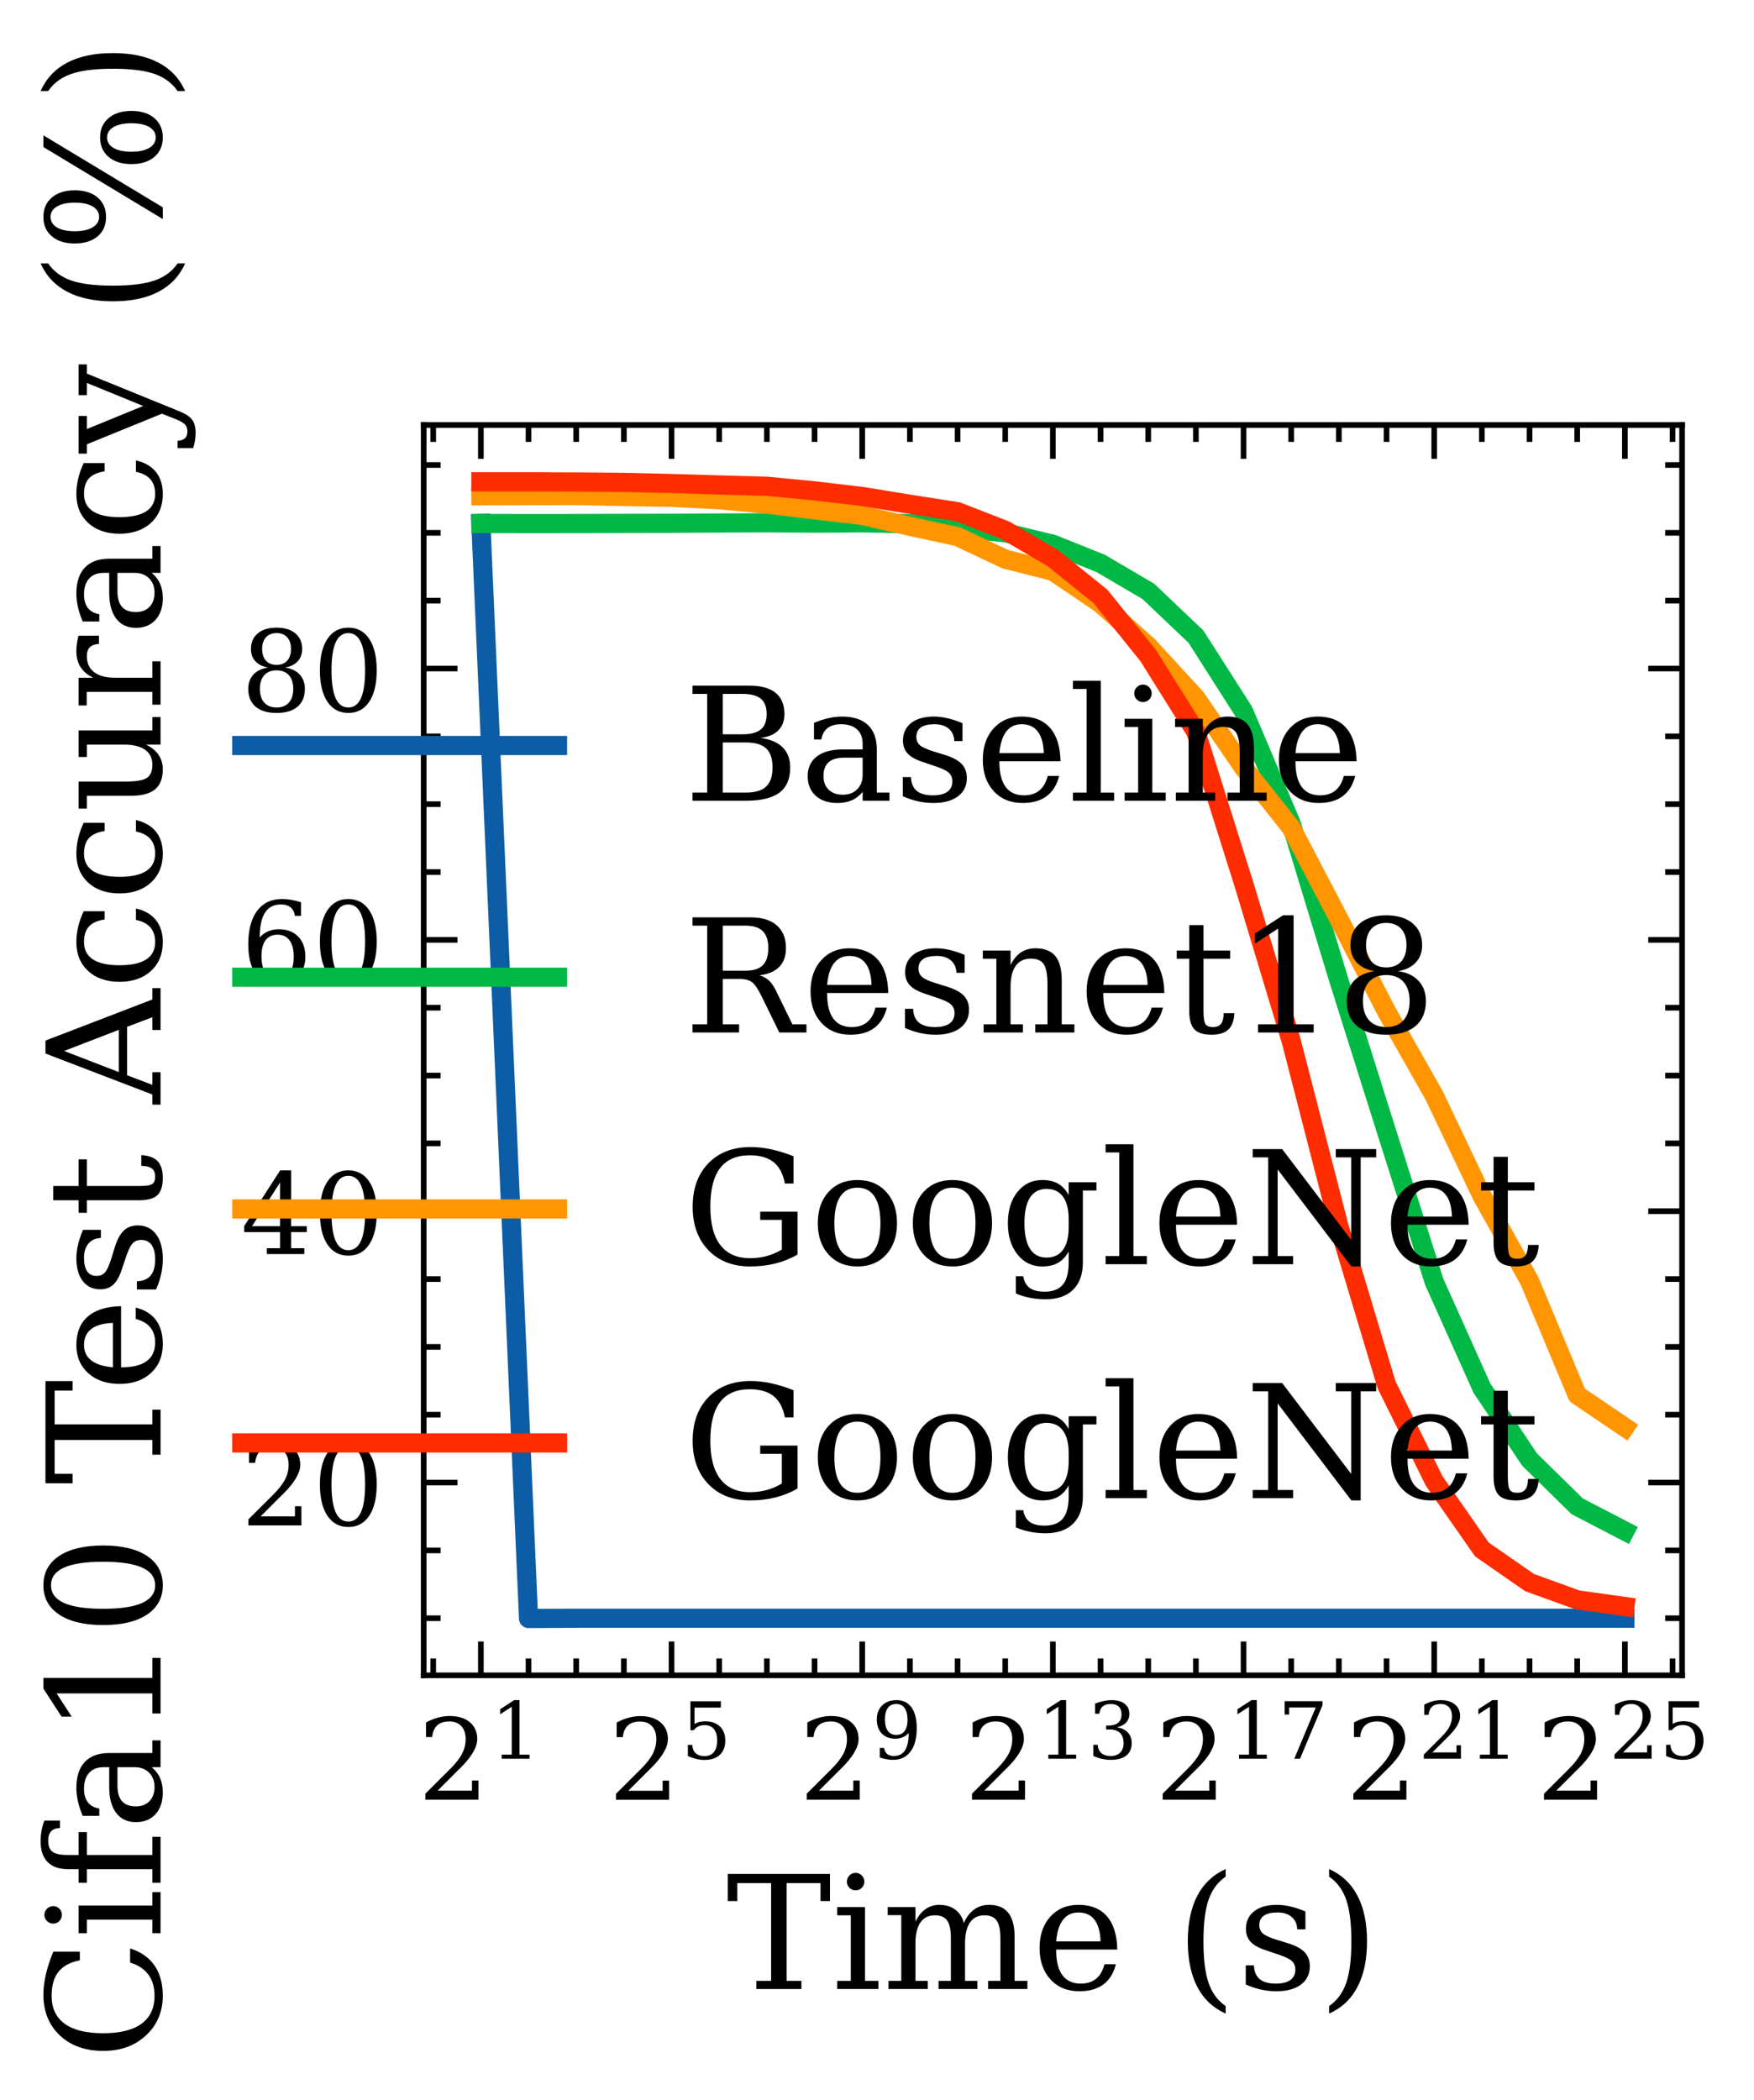 <?xml version="1.0" encoding="utf-8" standalone="no"?>
<!DOCTYPE svg PUBLIC "-//W3C//DTD SVG 1.1//EN"
  "http://www.w3.org/Graphics/SVG/1.1/DTD/svg11.dtd">
<!-- Created with matplotlib (https://matplotlib.org/) -->
<svg height="186.256pt" version="1.1" viewBox="0 0 155.551 186.256" width="155.551pt" xmlns="http://www.w3.org/2000/svg" xmlns:xlink="http://www.w3.org/1999/xlink">
 <defs>
  <style type="text/css">*{stroke-linecap:butt;stroke-linejoin:round;}</style>
 </defs>
 <g id="figure_1">
  <g id="patch_1">
   <path d="M 0 186.256 
L 155.551 186.256 
L 155.551 0 
L 0 0 
z
" style="fill:#ffffff;"/>
  </g>
  <g id="axes_1">
   <g id="patch_2">
    <path d="M 37.573 148.568 
L 149.173 148.568 
L 149.173 37.688 
L 37.573 37.688 
z
" style="fill:#ffffff;"/>
   </g>
   <g id="matplotlib.axis_1">
    <g id="xtick_1">
     <g id="line2d_1">
      <defs>
       <path d="M 0 0 
L 0 -3 
" id="mabb4d69c12" style="stroke:#000000;stroke-width:0.5;"/>
      </defs>
      <g>
       <use style="stroke:#000000;stroke-width:0.5;" x="42.646" xlink:href="#mabb4d69c12" y="148.568"/>
      </g>
     </g>
     <g id="line2d_2">
      <defs>
       <path d="M 0 0 
L 0 3 
" id="m6aa9ef0779" style="stroke:#000000;stroke-width:0.5;"/>
      </defs>
      <g>
       <use style="stroke:#000000;stroke-width:0.5;" x="42.646" xlink:href="#m6aa9ef0779" y="37.688"/>
      </g>
     </g>
     <g id="text_1">
      <!-- $2^{1}$ -->
      <g transform="translate(37.046 159.666)scale(0.1 -0.1)">
       <defs>
        <path d="M 12.797 55.516 
L 7.328 55.516 
L 7.328 68.5 
Q 12.547 71.297 17.844 72.75 
Q 23.141 74.219 28.219 74.219 
Q 39.594 74.219 46.188 68.703 
Q 52.781 63.188 52.781 53.719 
Q 52.781 43.016 37.844 28.125 
Q 36.672 27 36.078 26.422 
L 17.672 8.016 
L 48.094 8.016 
L 48.094 17 
L 53.812 17 
L 53.812 0 
L 6.781 0 
L 6.781 5.328 
L 28.906 27.391 
Q 36.234 34.719 39.359 40.844 
Q 42.484 46.969 42.484 53.719 
Q 42.484 61.078 38.641 65.234 
Q 34.812 69.391 28.078 69.391 
Q 21.094 69.391 17.281 65.922 
Q 13.484 62.453 12.797 55.516 
z
" id="DejaVuSerif-50"/>
        <path d="M 14.203 0 
L 14.203 5.172 
L 26.906 5.172 
L 26.906 65.828 
L 12.203 56.297 
L 12.203 62.703 
L 29.984 74.219 
L 36.719 74.219 
L 36.719 5.172 
L 49.422 5.172 
L 49.422 0 
z
" id="DejaVuSerif-49"/>
       </defs>
       <use transform="translate(0 0.713)" xlink:href="#DejaVuSerif-50"/>
       <use transform="translate(64.531 37.047)scale(0.7)" xlink:href="#DejaVuSerif-49"/>
      </g>
     </g>
    </g>
    <g id="xtick_2">
     <g id="line2d_3">
      <g>
       <use style="stroke:#000000;stroke-width:0.5;" x="59.555" xlink:href="#mabb4d69c12" y="148.568"/>
      </g>
     </g>
     <g id="line2d_4">
      <g>
       <use style="stroke:#000000;stroke-width:0.5;" x="59.555" xlink:href="#m6aa9ef0779" y="37.688"/>
      </g>
     </g>
     <g id="text_2">
      <!-- $2^{5}$ -->
      <g transform="translate(53.955 159.666)scale(0.1 -0.1)">
       <defs>
        <path d="M 50.297 72.906 
L 50.297 64.891 
L 16.891 64.891 
L 16.891 44 
Q 19.438 45.75 22.828 46.625 
Q 26.219 47.516 30.422 47.516 
Q 42.234 47.516 49.062 40.969 
Q 55.906 34.422 55.906 23.094 
Q 55.906 11.531 49 5.047 
Q 42.094 -1.422 29.594 -1.422 
Q 24.562 -1.422 19.281 -0.188 
Q 14.016 1.031 8.5 3.516 
L 8.5 17.672 
L 14.016 17.672 
Q 14.453 10.75 18.422 7.078 
Q 22.406 3.422 29.594 3.422 
Q 37.312 3.422 41.453 8.5 
Q 45.609 13.578 45.609 23.094 
Q 45.609 32.562 41.484 37.609 
Q 37.359 42.672 29.594 42.672 
Q 25.203 42.672 21.844 41.109 
Q 18.5 39.547 15.922 36.281 
L 11.719 36.281 
L 11.719 72.906 
z
" id="DejaVuSerif-53"/>
       </defs>
       <use transform="translate(0 0.631)" xlink:href="#DejaVuSerif-50"/>
       <use transform="translate(64.531 36.966)scale(0.7)" xlink:href="#DejaVuSerif-53"/>
      </g>
     </g>
    </g>
    <g id="xtick_3">
     <g id="line2d_5">
      <g>
       <use style="stroke:#000000;stroke-width:0.5;" x="76.464" xlink:href="#mabb4d69c12" y="148.568"/>
      </g>
     </g>
     <g id="line2d_6">
      <g>
       <use style="stroke:#000000;stroke-width:0.5;" x="76.464" xlink:href="#m6aa9ef0779" y="37.688"/>
      </g>
     </g>
     <g id="text_3">
      <!-- $2^{9}$ -->
      <g transform="translate(70.864 159.666)scale(0.1 -0.1)">
       <defs>
        <path d="M 46.781 32.672 
Q 43.5 29 39.25 27.188 
Q 35.016 25.391 29.688 25.391 
Q 18.844 25.391 12.562 31.938 
Q 6.297 38.484 6.297 49.812 
Q 6.297 60.891 13.109 67.547 
Q 19.922 74.219 31.297 74.219 
Q 43.656 74.219 50.266 65.016 
Q 56.891 55.812 56.891 38.719 
Q 56.891 19.578 49.016 9.078 
Q 41.156 -1.422 26.906 -1.422 
Q 23.047 -1.422 18.797 -0.688 
Q 14.547 0.047 10.109 1.516 
L 10.109 13.625 
L 15.578 13.625 
Q 16.219 8.688 19.391 6.047 
Q 22.562 3.422 27.875 3.422 
Q 37.359 3.422 41.984 10.562 
Q 46.625 17.719 46.781 32.672 
z
M 30.906 69.391 
Q 23.969 69.391 20.281 64.328 
Q 16.609 59.281 16.609 49.812 
Q 16.609 40.328 20.281 35.25 
Q 23.969 30.172 30.906 30.172 
Q 37.844 30.172 41.531 35.078 
Q 45.219 39.984 45.219 49.219 
Q 45.219 58.938 41.5 64.156 
Q 37.797 69.391 30.906 69.391 
z
" id="DejaVuSerif-57"/>
       </defs>
       <use transform="translate(0 0.713)" xlink:href="#DejaVuSerif-50"/>
       <use transform="translate(64.531 37.047)scale(0.7)" xlink:href="#DejaVuSerif-57"/>
      </g>
     </g>
    </g>
    <g id="xtick_4">
     <g id="line2d_7">
      <g>
       <use style="stroke:#000000;stroke-width:0.5;" x="93.373" xlink:href="#mabb4d69c12" y="148.568"/>
      </g>
     </g>
     <g id="line2d_8">
      <g>
       <use style="stroke:#000000;stroke-width:0.5;" x="93.373" xlink:href="#m6aa9ef0779" y="37.688"/>
      </g>
     </g>
     <g id="text_4">
      <!-- $2^{13}$ -->
      <g transform="translate(85.523 159.666)scale(0.1 -0.1)">
       <defs>
        <path d="M 9.719 69.828 
Q 15.438 71.969 20.672 73.094 
Q 25.922 74.219 30.516 74.219 
Q 41.219 74.219 47.219 69.594 
Q 53.219 64.984 53.219 56.781 
Q 53.219 50.203 49.062 45.781 
Q 44.922 41.359 37.312 39.797 
Q 46.297 38.531 51.25 33.281 
Q 56.203 28.031 56.203 19.672 
Q 56.203 9.469 49.344 4.016 
Q 42.484 -1.422 29.594 -1.422 
Q 23.875 -1.422 18.422 -0.188 
Q 12.984 1.031 7.625 3.516 
L 7.625 17.672 
L 13.094 17.672 
Q 13.578 10.641 17.828 7.031 
Q 22.078 3.422 29.781 3.422 
Q 37.25 3.422 41.578 7.734 
Q 45.906 12.062 45.906 19.578 
Q 45.906 28.172 41.453 32.594 
Q 37.016 37.016 28.422 37.016 
L 23.781 37.016 
L 23.781 42 
L 26.219 42 
Q 34.766 42 39.031 45.531 
Q 43.312 49.078 43.312 56.203 
Q 43.312 62.594 39.797 65.984 
Q 36.281 69.391 29.688 69.391 
Q 23.094 69.391 19.453 66.266 
Q 15.828 63.141 15.188 56.984 
L 9.719 56.984 
z
" id="DejaVuSerif-51"/>
       </defs>
       <use transform="translate(0 0.713)" xlink:href="#DejaVuSerif-50"/>
       <use transform="translate(64.531 37.047)scale(0.7)" xlink:href="#DejaVuSerif-49"/>
       <use transform="translate(109.068 37.047)scale(0.7)" xlink:href="#DejaVuSerif-51"/>
      </g>
     </g>
    </g>
    <g id="xtick_5">
     <g id="line2d_9">
      <g>
       <use style="stroke:#000000;stroke-width:0.5;" x="110.283" xlink:href="#mabb4d69c12" y="148.568"/>
      </g>
     </g>
     <g id="line2d_10">
      <g>
       <use style="stroke:#000000;stroke-width:0.5;" x="110.283" xlink:href="#m6aa9ef0779" y="37.688"/>
      </g>
     </g>
     <g id="text_5">
      <!-- $2^{17}$ -->
      <g transform="translate(102.433 159.666)scale(0.1 -0.1)">
       <defs>
        <path d="M 56.391 67.922 
L 27.875 0 
L 20.609 0 
L 47.797 64.891 
L 14.109 64.891 
L 14.109 55.906 
L 8.406 55.906 
L 8.406 72.906 
L 56.391 72.906 
z
" id="DejaVuSerif-55"/>
       </defs>
       <use transform="translate(0 0.713)" xlink:href="#DejaVuSerif-50"/>
       <use transform="translate(64.531 37.047)scale(0.7)" xlink:href="#DejaVuSerif-49"/>
       <use transform="translate(109.068 37.047)scale(0.7)" xlink:href="#DejaVuSerif-55"/>
      </g>
     </g>
    </g>
    <g id="xtick_6">
     <g id="line2d_11">
      <g>
       <use style="stroke:#000000;stroke-width:0.5;" x="127.192" xlink:href="#mabb4d69c12" y="148.568"/>
      </g>
     </g>
     <g id="line2d_12">
      <g>
       <use style="stroke:#000000;stroke-width:0.5;" x="127.192" xlink:href="#m6aa9ef0779" y="37.688"/>
      </g>
     </g>
     <g id="text_6">
      <!-- $2^{21}$ -->
      <g transform="translate(119.342 159.666)scale(0.1 -0.1)">
       <use transform="translate(0 0.713)" xlink:href="#DejaVuSerif-50"/>
       <use transform="translate(64.531 37.047)scale(0.7)" xlink:href="#DejaVuSerif-50"/>
       <use transform="translate(109.068 37.047)scale(0.7)" xlink:href="#DejaVuSerif-49"/>
      </g>
     </g>
    </g>
    <g id="xtick_7">
     <g id="line2d_13">
      <g>
       <use style="stroke:#000000;stroke-width:0.5;" x="144.101" xlink:href="#mabb4d69c12" y="148.568"/>
      </g>
     </g>
     <g id="line2d_14">
      <g>
       <use style="stroke:#000000;stroke-width:0.5;" x="144.101" xlink:href="#m6aa9ef0779" y="37.688"/>
      </g>
     </g>
     <g id="text_7">
      <!-- $2^{25}$ -->
      <g transform="translate(136.251 159.666)scale(0.1 -0.1)">
       <use transform="translate(0 0.713)" xlink:href="#DejaVuSerif-50"/>
       <use transform="translate(64.531 37.047)scale(0.7)" xlink:href="#DejaVuSerif-50"/>
       <use transform="translate(109.068 37.047)scale(0.7)" xlink:href="#DejaVuSerif-53"/>
      </g>
     </g>
    </g>
    <g id="xtick_8">
     <g id="line2d_15">
      <defs>
       <path d="M 0 0 
L 0 -1.5 
" id="m505754dc37" style="stroke:#000000;stroke-width:0.5;"/>
      </defs>
      <g>
       <use style="stroke:#000000;stroke-width:0.5;" x="38.419" xlink:href="#m505754dc37" y="148.568"/>
      </g>
     </g>
     <g id="line2d_16">
      <defs>
       <path d="M 0 0 
L 0 1.5 
" id="m991cd143be" style="stroke:#000000;stroke-width:0.5;"/>
      </defs>
      <g>
       <use style="stroke:#000000;stroke-width:0.5;" x="38.419" xlink:href="#m991cd143be" y="37.688"/>
      </g>
     </g>
    </g>
    <g id="xtick_9">
     <g id="line2d_17">
      <g>
       <use style="stroke:#000000;stroke-width:0.5;" x="46.873" xlink:href="#m505754dc37" y="148.568"/>
      </g>
     </g>
     <g id="line2d_18">
      <g>
       <use style="stroke:#000000;stroke-width:0.5;" x="46.873" xlink:href="#m991cd143be" y="37.688"/>
      </g>
     </g>
    </g>
    <g id="xtick_10">
     <g id="line2d_19">
      <g>
       <use style="stroke:#000000;stroke-width:0.5;" x="51.101" xlink:href="#m505754dc37" y="148.568"/>
      </g>
     </g>
     <g id="line2d_20">
      <g>
       <use style="stroke:#000000;stroke-width:0.5;" x="51.101" xlink:href="#m991cd143be" y="37.688"/>
      </g>
     </g>
    </g>
    <g id="xtick_11">
     <g id="line2d_21">
      <g>
       <use style="stroke:#000000;stroke-width:0.5;" x="55.328" xlink:href="#m505754dc37" y="148.568"/>
      </g>
     </g>
     <g id="line2d_22">
      <g>
       <use style="stroke:#000000;stroke-width:0.5;" x="55.328" xlink:href="#m991cd143be" y="37.688"/>
      </g>
     </g>
    </g>
    <g id="xtick_12">
     <g id="line2d_23">
      <g>
       <use style="stroke:#000000;stroke-width:0.5;" x="63.783" xlink:href="#m505754dc37" y="148.568"/>
      </g>
     </g>
     <g id="line2d_24">
      <g>
       <use style="stroke:#000000;stroke-width:0.5;" x="63.783" xlink:href="#m991cd143be" y="37.688"/>
      </g>
     </g>
    </g>
    <g id="xtick_13">
     <g id="line2d_25">
      <g>
       <use style="stroke:#000000;stroke-width:0.5;" x="68.01" xlink:href="#m505754dc37" y="148.568"/>
      </g>
     </g>
     <g id="line2d_26">
      <g>
       <use style="stroke:#000000;stroke-width:0.5;" x="68.01" xlink:href="#m991cd143be" y="37.688"/>
      </g>
     </g>
    </g>
    <g id="xtick_14">
     <g id="line2d_27">
      <g>
       <use style="stroke:#000000;stroke-width:0.5;" x="72.237" xlink:href="#m505754dc37" y="148.568"/>
      </g>
     </g>
     <g id="line2d_28">
      <g>
       <use style="stroke:#000000;stroke-width:0.5;" x="72.237" xlink:href="#m991cd143be" y="37.688"/>
      </g>
     </g>
    </g>
    <g id="xtick_15">
     <g id="line2d_29">
      <g>
       <use style="stroke:#000000;stroke-width:0.5;" x="80.692" xlink:href="#m505754dc37" y="148.568"/>
      </g>
     </g>
     <g id="line2d_30">
      <g>
       <use style="stroke:#000000;stroke-width:0.5;" x="80.692" xlink:href="#m991cd143be" y="37.688"/>
      </g>
     </g>
    </g>
    <g id="xtick_16">
     <g id="line2d_31">
      <g>
       <use style="stroke:#000000;stroke-width:0.5;" x="84.919" xlink:href="#m505754dc37" y="148.568"/>
      </g>
     </g>
     <g id="line2d_32">
      <g>
       <use style="stroke:#000000;stroke-width:0.5;" x="84.919" xlink:href="#m991cd143be" y="37.688"/>
      </g>
     </g>
    </g>
    <g id="xtick_17">
     <g id="line2d_33">
      <g>
       <use style="stroke:#000000;stroke-width:0.5;" x="89.146" xlink:href="#m505754dc37" y="148.568"/>
      </g>
     </g>
     <g id="line2d_34">
      <g>
       <use style="stroke:#000000;stroke-width:0.5;" x="89.146" xlink:href="#m991cd143be" y="37.688"/>
      </g>
     </g>
    </g>
    <g id="xtick_18">
     <g id="line2d_35">
      <g>
       <use style="stroke:#000000;stroke-width:0.5;" x="97.601" xlink:href="#m505754dc37" y="148.568"/>
      </g>
     </g>
     <g id="line2d_36">
      <g>
       <use style="stroke:#000000;stroke-width:0.5;" x="97.601" xlink:href="#m991cd143be" y="37.688"/>
      </g>
     </g>
    </g>
    <g id="xtick_19">
     <g id="line2d_37">
      <g>
       <use style="stroke:#000000;stroke-width:0.5;" x="101.828" xlink:href="#m505754dc37" y="148.568"/>
      </g>
     </g>
     <g id="line2d_38">
      <g>
       <use style="stroke:#000000;stroke-width:0.5;" x="101.828" xlink:href="#m991cd143be" y="37.688"/>
      </g>
     </g>
    </g>
    <g id="xtick_20">
     <g id="line2d_39">
      <g>
       <use style="stroke:#000000;stroke-width:0.5;" x="106.055" xlink:href="#m505754dc37" y="148.568"/>
      </g>
     </g>
     <g id="line2d_40">
      <g>
       <use style="stroke:#000000;stroke-width:0.5;" x="106.055" xlink:href="#m991cd143be" y="37.688"/>
      </g>
     </g>
    </g>
    <g id="xtick_21">
     <g id="line2d_41">
      <g>
       <use style="stroke:#000000;stroke-width:0.5;" x="114.51" xlink:href="#m505754dc37" y="148.568"/>
      </g>
     </g>
     <g id="line2d_42">
      <g>
       <use style="stroke:#000000;stroke-width:0.5;" x="114.51" xlink:href="#m991cd143be" y="37.688"/>
      </g>
     </g>
    </g>
    <g id="xtick_22">
     <g id="line2d_43">
      <g>
       <use style="stroke:#000000;stroke-width:0.5;" x="118.737" xlink:href="#m505754dc37" y="148.568"/>
      </g>
     </g>
     <g id="line2d_44">
      <g>
       <use style="stroke:#000000;stroke-width:0.5;" x="118.737" xlink:href="#m991cd143be" y="37.688"/>
      </g>
     </g>
    </g>
    <g id="xtick_23">
     <g id="line2d_45">
      <g>
       <use style="stroke:#000000;stroke-width:0.5;" x="122.964" xlink:href="#m505754dc37" y="148.568"/>
      </g>
     </g>
     <g id="line2d_46">
      <g>
       <use style="stroke:#000000;stroke-width:0.5;" x="122.964" xlink:href="#m991cd143be" y="37.688"/>
      </g>
     </g>
    </g>
    <g id="xtick_24">
     <g id="line2d_47">
      <g>
       <use style="stroke:#000000;stroke-width:0.5;" x="131.419" xlink:href="#m505754dc37" y="148.568"/>
      </g>
     </g>
     <g id="line2d_48">
      <g>
       <use style="stroke:#000000;stroke-width:0.5;" x="131.419" xlink:href="#m991cd143be" y="37.688"/>
      </g>
     </g>
    </g>
    <g id="xtick_25">
     <g id="line2d_49">
      <g>
       <use style="stroke:#000000;stroke-width:0.5;" x="135.646" xlink:href="#m505754dc37" y="148.568"/>
      </g>
     </g>
     <g id="line2d_50">
      <g>
       <use style="stroke:#000000;stroke-width:0.5;" x="135.646" xlink:href="#m991cd143be" y="37.688"/>
      </g>
     </g>
    </g>
    <g id="xtick_26">
     <g id="line2d_51">
      <g>
       <use style="stroke:#000000;stroke-width:0.5;" x="139.873" xlink:href="#m505754dc37" y="148.568"/>
      </g>
     </g>
     <g id="line2d_52">
      <g>
       <use style="stroke:#000000;stroke-width:0.5;" x="139.873" xlink:href="#m991cd143be" y="37.688"/>
      </g>
     </g>
    </g>
    <g id="xtick_27">
     <g id="line2d_53">
      <g>
       <use style="stroke:#000000;stroke-width:0.5;" x="148.328" xlink:href="#m505754dc37" y="148.568"/>
      </g>
     </g>
     <g id="line2d_54">
      <g>
       <use style="stroke:#000000;stroke-width:0.5;" x="148.328" xlink:href="#m991cd143be" y="37.688"/>
      </g>
     </g>
    </g>
    <g id="text_8">
     <!-- Time (s) -->
     <g transform="translate(64.405 176.384)scale(0.14 -0.14)">
      <defs>
       <path d="M 19.094 0 
L 19.094 5.172 
L 28.422 5.172 
L 28.422 67.094 
L 6.984 67.094 
L 6.984 55.719 
L 0.984 55.719 
L 0.984 72.906 
L 65.719 72.906 
L 65.719 55.719 
L 59.719 55.719 
L 59.719 67.094 
L 38.281 67.094 
L 38.281 5.172 
L 47.609 5.172 
L 47.609 0 
z
" id="DejaVuSerif-84"/>
       <path d="M 9.719 68.016 
Q 9.719 70.266 11.344 71.922 
Q 12.984 73.578 15.281 73.578 
Q 17.531 73.578 19.156 71.922 
Q 20.797 70.266 20.797 68.016 
Q 20.797 65.719 19.188 64.109 
Q 17.578 62.5 15.281 62.5 
Q 12.984 62.5 11.344 64.109 
Q 9.719 65.719 9.719 68.016 
z
M 21.188 5.172 
L 29.688 5.172 
L 29.688 0 
L 3.609 0 
L 3.609 5.172 
L 12.203 5.172 
L 12.203 46.688 
L 3.609 46.688 
L 3.609 51.906 
L 21.188 51.906 
z
" id="DejaVuSerif-105"/>
       <path d="M 51.812 41.797 
Q 54.391 47.516 58.422 50.422 
Q 62.453 53.328 67.828 53.328 
Q 75.984 53.328 79.984 48.266 
Q 83.984 43.219 83.984 33.016 
L 83.984 5.172 
L 92.094 5.172 
L 92.094 0 
L 67.188 0 
L 67.188 5.172 
L 75 5.172 
L 75 31.984 
Q 75 39.938 72.656 43.312 
Q 70.312 46.688 64.891 46.688 
Q 58.891 46.688 55.734 42.141 
Q 52.594 37.594 52.594 28.906 
L 52.594 5.172 
L 60.406 5.172 
L 60.406 0 
L 35.797 0 
L 35.797 5.172 
L 43.609 5.172 
L 43.609 32.328 
Q 43.609 40.094 41.266 43.391 
Q 38.922 46.688 33.5 46.688 
Q 27.484 46.688 24.328 42.141 
Q 21.188 37.594 21.188 28.906 
L 21.188 5.172 
L 29 5.172 
L 29 0 
L 4.109 0 
L 4.109 5.172 
L 12.203 5.172 
L 12.203 46.781 
L 3.609 46.781 
L 3.609 51.906 
L 21.188 51.906 
L 21.188 42.672 
Q 23.688 47.859 27.531 50.594 
Q 31.391 53.328 36.281 53.328 
Q 42.328 53.328 46.375 50.312 
Q 50.438 47.312 51.812 41.797 
z
" id="DejaVuSerif-109"/>
       <path d="M 54.203 25 
L 15.484 25 
L 15.484 24.609 
Q 15.484 14.109 19.438 8.766 
Q 23.391 3.422 31.109 3.422 
Q 37.016 3.422 40.797 6.516 
Q 44.578 9.625 46.094 15.719 
L 53.328 15.719 
Q 51.172 7.172 45.375 2.875 
Q 39.594 -1.422 30.172 -1.422 
Q 18.797 -1.422 11.891 6.078 
Q 4.984 13.578 4.984 25.984 
Q 4.984 38.281 11.766 45.797 
Q 18.562 53.328 29.594 53.328 
Q 41.359 53.328 47.656 46.062 
Q 53.953 38.812 54.203 25 
z
M 43.609 30.172 
Q 43.312 39.266 39.766 43.875 
Q 36.234 48.484 29.594 48.484 
Q 23.391 48.484 19.828 43.844 
Q 16.266 39.203 15.484 30.172 
z
" id="DejaVuSerif-101"/>
       <path id="DejaVuSerif-32"/>
       <path d="M 31.891 -15.578 
Q 20.016 -10.25 13.953 1.297 
Q 7.906 12.844 7.906 30.172 
Q 7.906 47.562 13.953 59.109 
Q 20.016 70.656 31.891 75.984 
L 31.891 71.188 
Q 24.359 66.016 21.094 56.609 
Q 17.828 47.219 17.828 30.172 
Q 17.828 13.188 21.094 3.781 
Q 24.359 -5.609 31.891 -10.797 
z
" id="DejaVuSerif-40"/>
       <path d="M 5.609 2.875 
L 5.609 14.984 
L 10.797 14.984 
Q 10.984 9.188 14.422 6.297 
Q 17.875 3.422 24.609 3.422 
Q 30.672 3.422 33.844 5.688 
Q 37.016 7.953 37.016 12.312 
Q 37.016 15.719 34.688 17.812 
Q 32.375 19.922 24.906 22.312 
L 18.406 24.516 
Q 11.719 26.656 8.719 29.875 
Q 5.719 33.109 5.719 38.094 
Q 5.719 45.219 10.938 49.266 
Q 16.156 53.328 25.391 53.328 
Q 29.5 53.328 34.031 52.25 
Q 38.578 51.172 43.406 49.125 
L 43.406 37.797 
L 38.234 37.797 
Q 38.031 42.828 34.703 45.656 
Q 31.391 48.484 25.688 48.484 
Q 20.016 48.484 17.109 46.484 
Q 14.203 44.484 14.203 40.484 
Q 14.203 37.203 16.406 35.219 
Q 18.609 33.25 25.203 31.203 
L 32.328 29 
Q 39.703 26.703 42.938 23.266 
Q 46.188 19.828 46.188 14.406 
Q 46.188 7.031 40.547 2.797 
Q 34.906 -1.422 25 -1.422 
Q 19.969 -1.422 15.188 -0.344 
Q 10.406 0.734 5.609 2.875 
z
" id="DejaVuSerif-115"/>
       <path d="M 7.078 -15.578 
L 7.078 -10.797 
Q 14.594 -5.609 17.891 3.781 
Q 21.188 13.188 21.188 30.172 
Q 21.188 47.219 17.891 56.609 
Q 14.594 66.016 7.078 71.188 
L 7.078 75.984 
Q 19 70.656 25.047 59.109 
Q 31.109 47.562 31.109 30.172 
Q 31.109 12.844 25.047 1.297 
Q 19 -10.25 7.078 -15.578 
z
" id="DejaVuSerif-41"/>
      </defs>
      <use xlink:href="#DejaVuSerif-84"/>
      <use x="66.699" xlink:href="#DejaVuSerif-105"/>
      <use x="98.682" xlink:href="#DejaVuSerif-109"/>
      <use x="193.506" xlink:href="#DejaVuSerif-101"/>
      <use x="252.686" xlink:href="#DejaVuSerif-32"/>
      <use x="284.473" xlink:href="#DejaVuSerif-40"/>
      <use x="323.486" xlink:href="#DejaVuSerif-115"/>
      <use x="374.805" xlink:href="#DejaVuSerif-41"/>
     </g>
    </g>
   </g>
   <g id="matplotlib.axis_2">
    <g id="ytick_1">
     <g id="line2d_55">
      <defs>
       <path d="M 0 0 
L 3 0 
" id="m83ca13b841" style="stroke:#000000;stroke-width:0.5;"/>
      </defs>
      <g>
       <use style="stroke:#000000;stroke-width:0.5;" x="37.573" xlink:href="#m83ca13b841" y="131.472"/>
      </g>
     </g>
     <g id="line2d_56">
      <defs>
       <path d="M 0 0 
L -3 0 
" id="m239ab5c7ca" style="stroke:#000000;stroke-width:0.5;"/>
      </defs>
      <g>
       <use style="stroke:#000000;stroke-width:0.5;" x="149.173" xlink:href="#m239ab5c7ca" y="131.472"/>
      </g>
     </g>
     <g id="text_9">
      <!-- 20 -->
      <g transform="translate(21.348 135.271)scale(0.1 -0.1)">
       <defs>
        <path d="M 31.781 3.422 
Q 39.266 3.422 42.969 11.625 
Q 46.688 19.828 46.688 36.375 
Q 46.688 52.984 42.969 61.188 
Q 39.266 69.391 31.781 69.391 
Q 24.312 69.391 20.594 61.188 
Q 16.891 52.984 16.891 36.375 
Q 16.891 19.828 20.594 11.625 
Q 24.312 3.422 31.781 3.422 
z
M 31.781 -1.422 
Q 19.922 -1.422 13.25 8.531 
Q 6.594 18.5 6.594 36.375 
Q 6.594 54.297 13.25 64.25 
Q 19.922 74.219 31.781 74.219 
Q 43.703 74.219 50.344 64.25 
Q 56.984 54.297 56.984 36.375 
Q 56.984 18.5 50.344 8.531 
Q 43.703 -1.422 31.781 -1.422 
z
" id="DejaVuSerif-48"/>
       </defs>
       <use xlink:href="#DejaVuSerif-50"/>
       <use x="63.623" xlink:href="#DejaVuSerif-48"/>
      </g>
     </g>
    </g>
    <g id="ytick_2">
     <g id="line2d_57">
      <g>
       <use style="stroke:#000000;stroke-width:0.5;" x="37.573" xlink:href="#m83ca13b841" y="107.409"/>
      </g>
     </g>
     <g id="line2d_58">
      <g>
       <use style="stroke:#000000;stroke-width:0.5;" x="149.173" xlink:href="#m239ab5c7ca" y="107.409"/>
      </g>
     </g>
     <g id="text_10">
      <!-- 40 -->
      <g transform="translate(21.348 111.208)scale(0.1 -0.1)">
       <defs>
        <path d="M 34.906 24.703 
L 34.906 63.484 
L 10.016 24.703 
z
M 56.391 0 
L 23.188 0 
L 23.188 5.172 
L 34.906 5.172 
L 34.906 19.484 
L 3.078 19.484 
L 3.078 24.812 
L 35.016 74.219 
L 44.672 74.219 
L 44.672 24.703 
L 58.594 24.703 
L 58.594 19.484 
L 44.672 19.484 
L 44.672 5.172 
L 56.391 5.172 
z
" id="DejaVuSerif-52"/>
       </defs>
       <use xlink:href="#DejaVuSerif-52"/>
       <use x="63.623" xlink:href="#DejaVuSerif-48"/>
      </g>
     </g>
    </g>
    <g id="ytick_3">
     <g id="line2d_59">
      <g>
       <use style="stroke:#000000;stroke-width:0.5;" x="37.573" xlink:href="#m83ca13b841" y="83.346"/>
      </g>
     </g>
     <g id="line2d_60">
      <g>
       <use style="stroke:#000000;stroke-width:0.5;" x="149.173" xlink:href="#m239ab5c7ca" y="83.346"/>
      </g>
     </g>
     <g id="text_11">
      <!-- 60 -->
      <g transform="translate(21.348 87.145)scale(0.1 -0.1)">
       <defs>
        <path d="M 32.719 3.422 
Q 39.594 3.422 43.297 8.469 
Q 47.016 13.531 47.016 23 
Q 47.016 32.469 43.297 37.516 
Q 39.594 42.578 32.719 42.578 
Q 25.734 42.578 22.062 37.688 
Q 18.406 32.812 18.406 23.578 
Q 18.406 13.875 22.109 8.641 
Q 25.828 3.422 32.719 3.422 
z
M 16.797 40.141 
Q 20.125 43.797 24.312 45.594 
Q 28.516 47.406 33.797 47.406 
Q 44.672 47.406 51 40.859 
Q 57.328 34.328 57.328 23 
Q 57.328 11.922 50.516 5.25 
Q 43.703 -1.422 32.328 -1.422 
Q 19.969 -1.422 13.328 7.781 
Q 6.688 17 6.688 34.078 
Q 6.688 53.219 14.547 63.719 
Q 22.406 74.219 36.719 74.219 
Q 40.578 74.219 44.828 73.484 
Q 49.078 72.75 53.516 71.297 
L 53.516 59.281 
L 48 59.281 
Q 47.406 64.203 44.234 66.797 
Q 41.062 69.391 35.688 69.391 
Q 26.219 69.391 21.578 62.203 
Q 16.938 55.031 16.797 40.141 
z
" id="DejaVuSerif-54"/>
       </defs>
       <use xlink:href="#DejaVuSerif-54"/>
       <use x="63.623" xlink:href="#DejaVuSerif-48"/>
      </g>
     </g>
    </g>
    <g id="ytick_4">
     <g id="line2d_61">
      <g>
       <use style="stroke:#000000;stroke-width:0.5;" x="37.573" xlink:href="#m83ca13b841" y="59.283"/>
      </g>
     </g>
     <g id="line2d_62">
      <g>
       <use style="stroke:#000000;stroke-width:0.5;" x="149.173" xlink:href="#m239ab5c7ca" y="59.283"/>
      </g>
     </g>
     <g id="text_12">
      <!-- 80 -->
      <g transform="translate(21.348 63.082)scale(0.1 -0.1)">
       <defs>
        <path d="M 46.578 19.922 
Q 46.578 27.734 42.688 32.047 
Q 38.812 36.375 31.781 36.375 
Q 24.75 36.375 20.875 32.047 
Q 17 27.734 17 19.922 
Q 17 12.062 20.875 7.734 
Q 24.75 3.422 31.781 3.422 
Q 38.812 3.422 42.688 7.734 
Q 46.578 12.062 46.578 19.922 
z
M 44.578 55.328 
Q 44.578 61.969 41.203 65.672 
Q 37.844 69.391 31.781 69.391 
Q 25.781 69.391 22.391 65.672 
Q 19 61.969 19 55.328 
Q 19 48.641 22.391 44.922 
Q 25.781 41.219 31.781 41.219 
Q 37.844 41.219 41.203 44.922 
Q 44.578 48.641 44.578 55.328 
z
M 39.312 38.812 
Q 47.609 37.703 52.25 32.688 
Q 56.891 27.688 56.891 19.922 
Q 56.891 9.672 50.391 4.125 
Q 43.891 -1.422 31.781 -1.422 
Q 19.734 -1.422 13.203 4.125 
Q 6.688 9.672 6.688 19.922 
Q 6.688 27.688 11.328 32.688 
Q 15.969 37.703 24.312 38.812 
Q 16.938 40.141 13 44.406 
Q 9.078 48.688 9.078 55.328 
Q 9.078 64.109 15.125 69.156 
Q 21.188 74.219 31.781 74.219 
Q 42.391 74.219 48.438 69.156 
Q 54.5 64.109 54.5 55.328 
Q 54.5 48.688 50.562 44.406 
Q 46.625 40.141 39.312 38.812 
z
" id="DejaVuSerif-56"/>
       </defs>
       <use xlink:href="#DejaVuSerif-56"/>
       <use x="63.623" xlink:href="#DejaVuSerif-48"/>
      </g>
     </g>
    </g>
    <g id="ytick_5">
     <g id="line2d_63">
      <defs>
       <path d="M 0 0 
L 1.5 0 
" id="ma9dde5b2bc" style="stroke:#000000;stroke-width:0.5;"/>
      </defs>
      <g>
       <use style="stroke:#000000;stroke-width:0.5;" x="37.573" xlink:href="#ma9dde5b2bc" y="143.503"/>
      </g>
     </g>
     <g id="line2d_64">
      <defs>
       <path d="M 0 0 
L -1.5 0 
" id="m246f7c343b" style="stroke:#000000;stroke-width:0.5;"/>
      </defs>
      <g>
       <use style="stroke:#000000;stroke-width:0.5;" x="149.173" xlink:href="#m246f7c343b" y="143.503"/>
      </g>
     </g>
    </g>
    <g id="ytick_6">
     <g id="line2d_65">
      <g>
       <use style="stroke:#000000;stroke-width:0.5;" x="37.573" xlink:href="#ma9dde5b2bc" y="137.488"/>
      </g>
     </g>
     <g id="line2d_66">
      <g>
       <use style="stroke:#000000;stroke-width:0.5;" x="149.173" xlink:href="#m246f7c343b" y="137.488"/>
      </g>
     </g>
    </g>
    <g id="ytick_7">
     <g id="line2d_67">
      <g>
       <use style="stroke:#000000;stroke-width:0.5;" x="37.573" xlink:href="#ma9dde5b2bc" y="125.456"/>
      </g>
     </g>
     <g id="line2d_68">
      <g>
       <use style="stroke:#000000;stroke-width:0.5;" x="149.173" xlink:href="#m246f7c343b" y="125.456"/>
      </g>
     </g>
    </g>
    <g id="ytick_8">
     <g id="line2d_69">
      <g>
       <use style="stroke:#000000;stroke-width:0.5;" x="37.573" xlink:href="#ma9dde5b2bc" y="119.44"/>
      </g>
     </g>
     <g id="line2d_70">
      <g>
       <use style="stroke:#000000;stroke-width:0.5;" x="149.173" xlink:href="#m246f7c343b" y="119.44"/>
      </g>
     </g>
    </g>
    <g id="ytick_9">
     <g id="line2d_71">
      <g>
       <use style="stroke:#000000;stroke-width:0.5;" x="37.573" xlink:href="#ma9dde5b2bc" y="113.425"/>
      </g>
     </g>
     <g id="line2d_72">
      <g>
       <use style="stroke:#000000;stroke-width:0.5;" x="149.173" xlink:href="#m246f7c343b" y="113.425"/>
      </g>
     </g>
    </g>
    <g id="ytick_10">
     <g id="line2d_73">
      <g>
       <use style="stroke:#000000;stroke-width:0.5;" x="37.573" xlink:href="#ma9dde5b2bc" y="101.393"/>
      </g>
     </g>
     <g id="line2d_74">
      <g>
       <use style="stroke:#000000;stroke-width:0.5;" x="149.173" xlink:href="#m246f7c343b" y="101.393"/>
      </g>
     </g>
    </g>
    <g id="ytick_11">
     <g id="line2d_75">
      <g>
       <use style="stroke:#000000;stroke-width:0.5;" x="37.573" xlink:href="#ma9dde5b2bc" y="95.377"/>
      </g>
     </g>
     <g id="line2d_76">
      <g>
       <use style="stroke:#000000;stroke-width:0.5;" x="149.173" xlink:href="#m246f7c343b" y="95.377"/>
      </g>
     </g>
    </g>
    <g id="ytick_12">
     <g id="line2d_77">
      <g>
       <use style="stroke:#000000;stroke-width:0.5;" x="37.573" xlink:href="#ma9dde5b2bc" y="89.362"/>
      </g>
     </g>
     <g id="line2d_78">
      <g>
       <use style="stroke:#000000;stroke-width:0.5;" x="149.173" xlink:href="#m246f7c343b" y="89.362"/>
      </g>
     </g>
    </g>
    <g id="ytick_13">
     <g id="line2d_79">
      <g>
       <use style="stroke:#000000;stroke-width:0.5;" x="37.573" xlink:href="#ma9dde5b2bc" y="77.33"/>
      </g>
     </g>
     <g id="line2d_80">
      <g>
       <use style="stroke:#000000;stroke-width:0.5;" x="149.173" xlink:href="#m246f7c343b" y="77.33"/>
      </g>
     </g>
    </g>
    <g id="ytick_14">
     <g id="line2d_81">
      <g>
       <use style="stroke:#000000;stroke-width:0.5;" x="37.573" xlink:href="#ma9dde5b2bc" y="71.315"/>
      </g>
     </g>
     <g id="line2d_82">
      <g>
       <use style="stroke:#000000;stroke-width:0.5;" x="149.173" xlink:href="#m246f7c343b" y="71.315"/>
      </g>
     </g>
    </g>
    <g id="ytick_15">
     <g id="line2d_83">
      <g>
       <use style="stroke:#000000;stroke-width:0.5;" x="37.573" xlink:href="#ma9dde5b2bc" y="65.299"/>
      </g>
     </g>
     <g id="line2d_84">
      <g>
       <use style="stroke:#000000;stroke-width:0.5;" x="149.173" xlink:href="#m246f7c343b" y="65.299"/>
      </g>
     </g>
    </g>
    <g id="ytick_16">
     <g id="line2d_85">
      <g>
       <use style="stroke:#000000;stroke-width:0.5;" x="37.573" xlink:href="#ma9dde5b2bc" y="53.267"/>
      </g>
     </g>
     <g id="line2d_86">
      <g>
       <use style="stroke:#000000;stroke-width:0.5;" x="149.173" xlink:href="#m246f7c343b" y="53.267"/>
      </g>
     </g>
    </g>
    <g id="ytick_17">
     <g id="line2d_87">
      <g>
       <use style="stroke:#000000;stroke-width:0.5;" x="37.573" xlink:href="#ma9dde5b2bc" y="47.252"/>
      </g>
     </g>
     <g id="line2d_88">
      <g>
       <use style="stroke:#000000;stroke-width:0.5;" x="149.173" xlink:href="#m246f7c343b" y="47.252"/>
      </g>
     </g>
    </g>
    <g id="ytick_18">
     <g id="line2d_89">
      <g>
       <use style="stroke:#000000;stroke-width:0.5;" x="37.573" xlink:href="#ma9dde5b2bc" y="41.236"/>
      </g>
     </g>
     <g id="line2d_90">
      <g>
       <use style="stroke:#000000;stroke-width:0.5;" x="149.173" xlink:href="#m246f7c343b" y="41.236"/>
      </g>
     </g>
    </g>
    <g id="text_13">
     <!-- Cifa10 Test Accuracy (%) -->
     <g transform="translate(14.238 182.656)rotate(-90)scale(0.14 -0.14)">
      <defs>
       <path d="M 70.516 19.281 
Q 67.281 9.078 59.688 3.828 
Q 52.094 -1.422 40.484 -1.422 
Q 33.344 -1.422 27.234 1.016 
Q 21.141 3.469 16.406 8.203 
Q 10.938 13.672 8.266 20.625 
Q 5.609 27.594 5.609 36.375 
Q 5.609 53.375 15.422 63.797 
Q 25.25 74.219 41.312 74.219 
Q 47.266 74.219 54 72.656 
Q 60.75 71.094 68.5 67.922 
L 68.5 51.125 
L 62.984 51.125 
Q 61.188 60.297 55.734 64.641 
Q 50.297 69 40.484 69 
Q 28.812 69 22.797 60.719 
Q 16.797 52.438 16.797 36.375 
Q 16.797 20.359 22.797 12.078 
Q 28.812 3.812 40.484 3.812 
Q 48.641 3.812 53.906 7.688 
Q 59.188 11.578 61.531 19.281 
z
" id="DejaVuSerif-67"/>
       <path d="M 43.016 63.719 
L 38.281 63.719 
Q 38.234 67.391 36.203 69.281 
Q 34.188 71.188 30.328 71.188 
Q 25.297 71.188 23.234 68.422 
Q 21.188 65.672 21.188 58.594 
L 21.188 51.906 
L 35.688 51.906 
L 35.688 46.688 
L 21.188 46.688 
L 21.188 5.172 
L 32.719 5.172 
L 32.719 0 
L 3.609 0 
L 3.609 5.172 
L 12.203 5.172 
L 12.203 46.688 
L 3.609 46.688 
L 3.609 51.906 
L 12.203 51.906 
L 12.203 58.406 
Q 12.203 67.094 16.719 71.531 
Q 21.234 75.984 29.984 75.984 
Q 33.25 75.984 36.516 75.391 
Q 39.797 74.812 43.016 73.578 
z
" id="DejaVuSerif-102"/>
       <path d="M 39.797 16.312 
L 39.797 27.297 
L 28.219 27.297 
Q 21.531 27.297 18.25 24.406 
Q 14.984 21.531 14.984 15.578 
Q 14.984 10.156 18.297 6.984 
Q 21.625 3.812 27.297 3.812 
Q 32.906 3.812 36.344 7.281 
Q 39.797 10.75 39.797 16.312 
z
M 48.781 32.422 
L 48.781 5.172 
L 56.781 5.172 
L 56.781 0 
L 39.797 0 
L 39.797 5.609 
Q 36.812 2 32.906 0.281 
Q 29 -1.422 23.781 -1.422 
Q 15.141 -1.422 10.062 3.172 
Q 4.984 7.766 4.984 15.578 
Q 4.984 23.641 10.797 28.078 
Q 16.609 32.516 27.203 32.516 
L 39.797 32.516 
L 39.797 36.078 
Q 39.797 42 36.203 45.234 
Q 32.625 48.484 26.125 48.484 
Q 20.75 48.484 17.578 46.047 
Q 14.406 43.609 13.625 38.812 
L 8.984 38.812 
L 8.984 49.312 
Q 13.672 51.312 18.094 52.312 
Q 22.516 53.328 26.703 53.328 
Q 37.5 53.328 43.141 47.969 
Q 48.781 42.625 48.781 32.422 
z
" id="DejaVuSerif-97"/>
       <path d="M 10.797 46.688 
L 2.875 46.688 
L 2.875 51.906 
L 10.797 51.906 
L 10.797 68.016 
L 19.828 68.016 
L 19.828 51.906 
L 36.719 51.906 
L 36.719 46.688 
L 19.828 46.688 
L 19.828 13.719 
Q 19.828 7.125 21.094 5.266 
Q 22.359 3.422 25.781 3.422 
Q 29.297 3.422 30.906 5.484 
Q 32.516 7.562 32.625 12.203 
L 39.406 12.203 
Q 39.016 5.125 35.547 1.844 
Q 32.078 -1.422 25 -1.422 
Q 17.234 -1.422 14.016 2.016 
Q 10.797 5.469 10.797 13.719 
z
" id="DejaVuSerif-116"/>
       <path d="M 20.016 26.422 
L 46.781 26.422 
L 33.406 61.078 
z
M -0.594 0 
L -0.594 5.172 
L 5.812 5.172 
L 31.781 72.906 
L 39.984 72.906 
L 66.016 5.172 
L 73.188 5.172 
L 73.188 0 
L 46.688 0 
L 46.688 5.172 
L 54.781 5.172 
L 48.688 21.188 
L 18.016 21.188 
L 11.922 5.172 
L 19.922 5.172 
L 19.922 0 
z
" id="DejaVuSerif-65"/>
       <path d="M 51.422 15.578 
Q 49.516 7.281 44.094 2.922 
Q 38.672 -1.422 30.078 -1.422 
Q 18.75 -1.422 11.859 6.078 
Q 4.984 13.578 4.984 25.984 
Q 4.984 38.422 11.859 45.875 
Q 18.75 53.328 30.078 53.328 
Q 35.016 53.328 39.891 52.172 
Q 44.781 51.031 49.703 48.688 
L 49.703 35.406 
L 44.484 35.406 
Q 43.453 42.234 40.016 45.359 
Q 36.578 48.484 30.172 48.484 
Q 22.906 48.484 19.188 42.844 
Q 15.484 37.203 15.484 25.984 
Q 15.484 14.75 19.172 9.078 
Q 22.859 3.422 30.172 3.422 
Q 35.984 3.422 39.453 6.438 
Q 42.922 9.469 44.188 15.578 
z
" id="DejaVuSerif-99"/>
       <path d="M 35.406 51.906 
L 52.203 51.906 
L 52.203 5.172 
L 60.688 5.172 
L 60.688 0 
L 43.219 0 
L 43.219 9.188 
Q 40.719 4 36.766 1.281 
Q 32.812 -1.422 27.594 -1.422 
Q 18.953 -1.422 14.875 3.484 
Q 10.797 8.406 10.797 18.891 
L 10.797 46.688 
L 2.688 46.688 
L 2.688 51.906 
L 19.828 51.906 
L 19.828 21.688 
Q 19.828 12.203 22.141 8.688 
Q 24.469 5.172 30.422 5.172 
Q 36.672 5.172 39.938 9.766 
Q 43.219 14.359 43.219 23.094 
L 43.219 46.688 
L 35.406 46.688 
z
" id="DejaVuSerif-117"/>
       <path d="M 47.797 52 
L 47.797 39.016 
L 42.625 39.016 
Q 42.391 42.875 40.484 44.781 
Q 38.578 46.688 34.906 46.688 
Q 28.266 46.688 24.719 42.094 
Q 21.188 37.5 21.188 28.906 
L 21.188 5.172 
L 31.594 5.172 
L 31.594 0 
L 4.109 0 
L 4.109 5.172 
L 12.203 5.172 
L 12.203 46.781 
L 3.609 46.781 
L 3.609 51.906 
L 21.188 51.906 
L 21.188 42.672 
Q 23.828 48.094 27.969 50.703 
Q 32.125 53.328 38.094 53.328 
Q 40.281 53.328 42.703 52.984 
Q 45.125 52.641 47.797 52 
z
" id="DejaVuSerif-114"/>
       <path d="M 21.578 -9.516 
L 25 -0.875 
L 5.609 46.688 
L -0.297 46.688 
L -0.297 51.906 
L 23.578 51.906 
L 23.578 46.688 
L 15.281 46.688 
L 29.891 10.984 
L 44.484 46.688 
L 36.719 46.688 
L 36.719 51.906 
L 56.203 51.906 
L 56.203 46.688 
L 50.391 46.688 
L 26.609 -11.719 
Q 24.172 -17.781 21.188 -20 
Q 18.219 -22.219 12.797 -22.219 
Q 10.5 -22.219 8.078 -21.828 
Q 5.672 -21.438 3.219 -20.703 
L 3.219 -10.797 
L 7.812 -10.797 
Q 8.109 -14.109 9.5 -15.547 
Q 10.891 -17 13.812 -17 
Q 16.5 -17 18.141 -15.5 
Q 19.781 -14.016 21.578 -9.516 
z
" id="DejaVuSerif-121"/>
       <path d="M 22.406 69.672 
Q 18.109 69.672 15.688 65.625 
Q 13.281 61.578 13.281 54.297 
Q 13.281 47.125 15.75 43.016 
Q 18.219 38.922 22.406 38.922 
Q 26.562 38.922 28.969 43 
Q 31.391 47.078 31.391 54.297 
Q 31.391 61.531 28.969 65.594 
Q 26.562 69.672 22.406 69.672 
z
M 72.703 33.891 
Q 68.453 33.891 66.031 29.781 
Q 63.625 25.688 63.625 18.406 
Q 63.625 11.234 66.062 7.156 
Q 68.5 3.078 72.703 3.078 
Q 76.906 3.078 79.297 7.156 
Q 81.688 11.234 81.688 18.406 
Q 81.688 25.641 79.266 29.766 
Q 76.859 33.891 72.703 33.891 
z
M 72.703 38.281 
Q 80.422 38.281 84.953 32.906 
Q 89.5 27.547 89.5 18.406 
Q 89.5 9.281 84.938 3.922 
Q 80.375 -1.422 72.703 -1.422 
Q 64.891 -1.422 60.344 3.922 
Q 55.812 9.281 55.812 18.406 
Q 55.812 27.594 60.375 32.938 
Q 64.938 38.281 72.703 38.281 
z
M 66.609 74.219 
L 74.031 74.219 
L 28.422 -1.422 
L 21 -1.422 
z
M 22.312 74.219 
Q 30.031 74.219 34.609 68.875 
Q 39.203 63.531 39.203 54.391 
Q 39.203 45.172 34.641 39.844 
Q 30.078 34.516 22.312 34.516 
Q 14.547 34.516 10.031 39.859 
Q 5.516 45.219 5.516 54.391 
Q 5.516 63.484 10.047 68.844 
Q 14.594 74.219 22.312 74.219 
z
" id="DejaVuSerif-37"/>
      </defs>
      <use xlink:href="#DejaVuSerif-67"/>
      <use x="76.514" xlink:href="#DejaVuSerif-105"/>
      <use x="108.496" xlink:href="#DejaVuSerif-102"/>
      <use x="145.508" xlink:href="#DejaVuSerif-97"/>
      <use x="205.127" xlink:href="#DejaVuSerif-49"/>
      <use x="268.75" xlink:href="#DejaVuSerif-48"/>
      <use x="332.373" xlink:href="#DejaVuSerif-32"/>
      <use x="364.16" xlink:href="#DejaVuSerif-84"/>
      <use x="423.109" xlink:href="#DejaVuSerif-101"/>
      <use x="482.289" xlink:href="#DejaVuSerif-115"/>
      <use x="533.607" xlink:href="#DejaVuSerif-116"/>
      <use x="573.793" xlink:href="#DejaVuSerif-32"/>
      <use x="605.58" xlink:href="#DejaVuSerif-65"/>
      <use x="677.797" xlink:href="#DejaVuSerif-99"/>
      <use x="733.803" xlink:href="#DejaVuSerif-99"/>
      <use x="789.809" xlink:href="#DejaVuSerif-117"/>
      <use x="854.213" xlink:href="#DejaVuSerif-114"/>
      <use x="902.016" xlink:href="#DejaVuSerif-97"/>
      <use x="961.635" xlink:href="#DejaVuSerif-99"/>
      <use x="1017.641" xlink:href="#DejaVuSerif-121"/>
      <use x="1074.135" xlink:href="#DejaVuSerif-32"/>
      <use x="1105.922" xlink:href="#DejaVuSerif-40"/>
      <use x="1144.936" xlink:href="#DejaVuSerif-37"/>
      <use x="1239.955" xlink:href="#DejaVuSerif-41"/>
     </g>
    </g>
   </g>
   <g id="line2d_91">
    <path clip-path="url(#p801f9f6a8c)" d="M 42.646 46.421 
L 46.873 143.528 
L 51.101 143.503 
L 55.328 143.503 
L 59.555 143.503 
L 63.783 143.503 
L 68.01 143.503 
L 72.237 143.503 
L 76.464 143.503 
L 80.692 143.503 
L 84.919 143.503 
L 89.146 143.503 
L 93.373 143.503 
L 97.601 143.503 
L 101.828 143.503 
L 106.055 143.503 
L 110.283 143.503 
L 114.51 143.503 
L 118.737 143.503 
L 122.964 143.503 
L 127.192 143.503 
L 131.419 143.503 
L 135.646 143.503 
L 139.873 143.503 
L 144.101 143.503 
" style="fill:none;stroke:#0c5da5;stroke-linecap:square;stroke-width:1.7;"/>
   </g>
   <g id="line2d_92">
    <path clip-path="url(#p801f9f6a8c)" d="M 42.646 46.421 
L 46.873 46.43 
L 51.101 46.426 
L 55.328 46.414 
L 59.555 46.407 
L 63.783 46.377 
L 68.01 46.358 
L 72.237 46.394 
L 76.464 46.363 
L 80.692 46.444 
L 84.919 46.835 
L 89.146 47.24 
L 93.373 48.261 
L 97.601 49.958 
L 101.828 52.437 
L 106.055 56.449 
L 110.283 63.078 
L 114.51 73.042 
L 118.737 86.937 
L 122.964 100.346 
L 127.192 113.672 
L 131.419 123.093 
L 135.646 129.432 
L 139.873 133.579 
L 144.101 135.775 
" style="fill:none;stroke:#00b945;stroke-linecap:square;stroke-width:1.7;"/>
   </g>
   <g id="line2d_93">
    <path clip-path="url(#p801f9f6a8c)" d="M 42.646 43.967 
L 46.873 43.952 
L 51.101 43.944 
L 55.328 44.026 
L 59.555 44.103 
L 63.783 44.318 
L 68.01 44.703 
L 72.237 45.213 
L 76.464 45.703 
L 80.692 46.672 
L 84.919 47.586 
L 89.146 49.586 
L 93.373 50.66 
L 97.601 53.528 
L 101.828 57.29 
L 106.055 61.892 
L 110.283 68.078 
L 114.51 73.409 
L 118.737 81.49 
L 122.964 89.696 
L 127.192 97.155 
L 131.419 106.038 
L 135.646 113.595 
L 139.873 123.713 
L 144.101 126.572 
" style="fill:none;stroke:#ff9500;stroke-linecap:square;stroke-width:1.7;"/>
   </g>
   <g id="line2d_94">
    <path clip-path="url(#p801f9f6a8c)" d="M 42.646 42.728 
L 46.873 42.729 
L 51.101 42.742 
L 55.328 42.778 
L 59.555 42.877 
L 63.783 43.006 
L 68.01 43.121 
L 72.237 43.53 
L 76.464 44.028 
L 80.692 44.719 
L 84.919 45.378 
L 89.146 47.024 
L 93.373 49.492 
L 97.601 52.898 
L 101.828 58.139 
L 106.055 64.899 
L 110.283 78.315 
L 114.51 92.316 
L 118.737 108.732 
L 122.964 122.806 
L 127.192 131.34 
L 131.419 137.407 
L 135.646 140.341 
L 139.873 141.873 
L 144.101 142.465 
" style="fill:none;stroke:#ff2c00;stroke-linecap:square;stroke-width:1.7;"/>
   </g>
   <g id="patch_3">
    <path d="M 37.573 148.568 
L 37.573 37.688 
" style="fill:none;stroke:#000000;stroke-linecap:square;stroke-linejoin:miter;stroke-width:0.5;"/>
   </g>
   <g id="patch_4">
    <path d="M 149.173 148.568 
L 149.173 37.688 
" style="fill:none;stroke:#000000;stroke-linecap:square;stroke-linejoin:miter;stroke-width:0.5;"/>
   </g>
   <g id="patch_5">
    <path d="M 37.573 148.568 
L 149.173 148.568 
" style="fill:none;stroke:#000000;stroke-linecap:square;stroke-linejoin:miter;stroke-width:0.5;"/>
   </g>
   <g id="patch_6">
    <path d="M 37.573 37.688 
L 149.173 37.688 
" style="fill:none;stroke:#000000;stroke-linecap:square;stroke-linejoin:miter;stroke-width:0.5;"/>
   </g>
   <g id="legend_1">
    <g id="line2d_95">
     <path d="M 21.443 66.11 
L 49.443 66.11 
" style="fill:none;stroke:#0c5da5;stroke-linecap:square;stroke-width:1.7;"/>
    </g>
    <g id="line2d_96"/>
    <g id="text_14">
     <!-- Baseline -->
     <g transform="translate(60.643 71.01)scale(0.14 -0.14)">
      <defs>
       <path d="M 24.703 5.172 
L 39.312 5.172 
Q 48.094 5.172 52.141 8.984 
Q 56.203 12.797 56.203 21.094 
Q 56.203 29.344 52.172 33.125 
Q 48.141 36.922 39.312 36.922 
L 24.703 36.922 
z
M 24.703 42.094 
L 37.109 42.094 
Q 45.125 42.094 48.797 45.172 
Q 52.484 48.25 52.484 54.891 
Q 52.484 61.578 48.797 64.625 
Q 45.125 67.672 37.109 67.672 
L 24.703 67.672 
z
M 5.516 0 
L 5.516 5.172 
L 14.797 5.172 
L 14.797 67.672 
L 5.516 67.672 
L 5.516 72.906 
L 41.5 72.906 
Q 52.547 72.906 58.125 68.391 
Q 63.719 63.875 63.719 54.891 
Q 63.719 48.391 59.828 44.531 
Q 55.953 40.672 48.484 39.797 
Q 57.766 38.625 62.578 33.859 
Q 67.391 29.109 67.391 21.094 
Q 67.391 10.25 60.547 5.125 
Q 53.719 0 39.203 0 
z
" id="DejaVuSerif-66"/>
       <path d="M 20.516 5.172 
L 29 5.172 
L 29 0 
L 2.875 0 
L 2.875 5.172 
L 11.531 5.172 
L 11.531 70.797 
L 2.875 70.797 
L 2.875 75.984 
L 20.516 75.984 
z
" id="DejaVuSerif-108"/>
       <path d="M 4.109 0 
L 4.109 5.172 
L 12.203 5.172 
L 12.203 46.688 
L 3.609 46.688 
L 3.609 51.906 
L 21.188 51.906 
L 21.188 42.672 
Q 23.688 47.953 27.656 50.641 
Q 31.641 53.328 36.922 53.328 
Q 45.516 53.328 49.562 48.391 
Q 53.609 43.453 53.609 33.016 
L 53.609 5.172 
L 61.625 5.172 
L 61.625 0 
L 36.812 0 
L 36.812 5.172 
L 44.578 5.172 
L 44.578 30.172 
Q 44.578 39.703 42.234 43.234 
Q 39.891 46.781 33.984 46.781 
Q 27.734 46.781 24.453 42.203 
Q 21.188 37.641 21.188 28.906 
L 21.188 5.172 
L 29 5.172 
L 29 0 
z
" id="DejaVuSerif-110"/>
      </defs>
      <use xlink:href="#DejaVuSerif-66"/>
      <use x="73.486" xlink:href="#DejaVuSerif-97"/>
      <use x="133.105" xlink:href="#DejaVuSerif-115"/>
      <use x="184.424" xlink:href="#DejaVuSerif-101"/>
      <use x="243.604" xlink:href="#DejaVuSerif-108"/>
      <use x="275.586" xlink:href="#DejaVuSerif-105"/>
      <use x="307.568" xlink:href="#DejaVuSerif-110"/>
      <use x="371.973" xlink:href="#DejaVuSerif-101"/>
     </g>
    </g>
    <g id="line2d_97">
     <path d="M 21.443 86.659 
L 49.443 86.659 
" style="fill:none;stroke:#00b945;stroke-linecap:square;stroke-width:1.7;"/>
    </g>
    <g id="line2d_98"/>
    <g id="text_15">
     <!-- Resnet18 -->
     <g transform="translate(60.643 91.559)scale(0.14 -0.14)">
      <defs>
       <path d="M 47.906 36.188 
Q 51.312 35.25 53.781 33.031 
Q 56.25 30.812 58.203 26.812 
L 68.797 5.172 
L 77.688 5.172 
L 77.688 0 
L 60.5 0 
L 49.125 23.188 
Q 45.844 29.938 43.109 31.906 
Q 40.375 33.891 35.594 33.891 
L 24.703 33.891 
L 24.703 5.172 
L 35.016 5.172 
L 35.016 0 
L 5.516 0 
L 5.516 5.172 
L 14.797 5.172 
L 14.797 67.672 
L 5.516 67.672 
L 5.516 72.906 
L 42.484 72.906 
Q 53.125 72.906 58.906 67.828 
Q 64.703 62.75 64.703 53.422 
Q 64.703 45.906 60.469 41.578 
Q 56.25 37.25 47.906 36.188 
z
M 24.703 39.109 
L 39.109 39.109 
Q 46.484 39.109 50 42.594 
Q 53.516 46.094 53.516 53.422 
Q 53.516 60.75 50 64.203 
Q 46.484 67.672 39.109 67.672 
L 24.703 67.672 
z
" id="DejaVuSerif-82"/>
      </defs>
      <use xlink:href="#DejaVuSerif-82"/>
      <use x="75.293" xlink:href="#DejaVuSerif-101"/>
      <use x="134.473" xlink:href="#DejaVuSerif-115"/>
      <use x="185.791" xlink:href="#DejaVuSerif-110"/>
      <use x="250.195" xlink:href="#DejaVuSerif-101"/>
      <use x="309.375" xlink:href="#DejaVuSerif-116"/>
      <use x="349.561" xlink:href="#DejaVuSerif-49"/>
      <use x="413.184" xlink:href="#DejaVuSerif-56"/>
     </g>
    </g>
    <g id="line2d_99">
     <path d="M 21.443 107.209 
L 49.443 107.209 
" style="fill:none;stroke:#ff9500;stroke-linecap:square;stroke-width:1.7;"/>
    </g>
    <g id="line2d_100"/>
    <g id="text_16">
     <!-- GoogleNet -->
     <g transform="translate(60.643 112.109)scale(0.14 -0.14)">
      <defs>
       <path d="M 64.016 51.125 
Q 62.312 60.25 56.891 64.625 
Q 51.469 69 41.797 69 
Q 29.203 69 23 60.891 
Q 16.797 52.781 16.797 36.375 
Q 16.797 20.312 23.188 12.062 
Q 29.594 3.812 42 3.812 
Q 47.516 3.812 52.531 5.172 
Q 57.562 6.547 62.109 9.281 
L 62.109 28.078 
L 48.391 28.078 
L 48.391 33.297 
L 72.016 33.297 
L 72.016 6.109 
Q 65.531 2.344 58.031 0.453 
Q 50.531 -1.422 42 -1.422 
Q 25.484 -1.422 15.547 8.906 
Q 5.609 19.234 5.609 36.375 
Q 5.609 53.656 15.562 63.938 
Q 25.531 74.219 42.391 74.219 
Q 48.641 74.219 55.297 72.781 
Q 61.969 71.344 69.484 68.406 
L 69.484 51.125 
z
" id="DejaVuSerif-71"/>
       <path d="M 30.078 3.422 
Q 37.312 3.422 40.984 9.125 
Q 44.672 14.844 44.672 25.984 
Q 44.672 37.109 40.984 42.797 
Q 37.312 48.484 30.078 48.484 
Q 22.859 48.484 19.172 42.797 
Q 15.484 37.109 15.484 25.984 
Q 15.484 14.844 19.188 9.125 
Q 22.906 3.422 30.078 3.422 
z
M 30.078 -1.422 
Q 18.75 -1.422 11.859 6.078 
Q 4.984 13.578 4.984 25.984 
Q 4.984 38.375 11.844 45.844 
Q 18.703 53.328 30.078 53.328 
Q 41.453 53.328 48.312 45.844 
Q 55.172 38.375 55.172 25.984 
Q 55.172 13.578 48.312 6.078 
Q 41.453 -1.422 30.078 -1.422 
z
" id="DejaVuSerif-111"/>
       <path d="M 52.484 46.688 
L 52.484 1.125 
Q 52.484 -10.062 46.328 -16.141 
Q 40.188 -22.219 28.812 -22.219 
Q 23.688 -22.219 19 -21.281 
Q 14.312 -20.359 10.016 -18.5 
L 10.016 -7.625 
L 14.703 -7.625 
Q 15.578 -12.703 18.844 -15.047 
Q 22.125 -17.391 28.219 -17.391 
Q 36.141 -17.391 39.812 -12.922 
Q 43.5 -8.453 43.5 1.125 
L 43.5 8.109 
Q 40.875 3.219 36.797 0.891 
Q 32.719 -1.422 26.703 -1.422 
Q 17.141 -1.422 11.062 6.172 
Q 4.984 13.766 4.984 25.984 
Q 4.984 38.188 11.031 45.75 
Q 17.094 53.328 26.703 53.328 
Q 32.719 53.328 36.797 51 
Q 40.875 48.688 43.5 43.797 
L 43.5 51.906 
L 61.078 51.906 
L 61.078 46.688 
z
M 43.5 28.516 
Q 43.5 37.844 39.906 42.766 
Q 36.328 47.703 29.5 47.703 
Q 22.562 47.703 19.016 42.234 
Q 15.484 36.766 15.484 25.984 
Q 15.484 15.234 19.016 9.719 
Q 22.562 4.203 29.5 4.203 
Q 36.328 4.203 39.906 9.109 
Q 43.5 14.016 43.5 23.391 
z
" id="DejaVuSerif-103"/>
       <path d="M 4.891 0 
L 4.891 5.172 
L 14.703 5.172 
L 14.703 67.672 
L 4.891 67.672 
L 4.891 72.906 
L 23.578 72.906 
L 67.281 15.375 
L 67.281 67.672 
L 57.516 67.672 
L 57.516 72.906 
L 83.109 72.906 
L 83.109 67.672 
L 73.297 67.672 
L 73.297 -1.422 
L 67.391 -1.422 
L 20.703 60.016 
L 20.703 5.172 
L 30.516 5.172 
L 30.516 0 
z
" id="DejaVuSerif-78"/>
      </defs>
      <use xlink:href="#DejaVuSerif-71"/>
      <use x="79.883" xlink:href="#DejaVuSerif-111"/>
      <use x="140.088" xlink:href="#DejaVuSerif-111"/>
      <use x="200.293" xlink:href="#DejaVuSerif-103"/>
      <use x="264.307" xlink:href="#DejaVuSerif-108"/>
      <use x="296.289" xlink:href="#DejaVuSerif-101"/>
      <use x="355.469" xlink:href="#DejaVuSerif-78"/>
      <use x="442.969" xlink:href="#DejaVuSerif-101"/>
      <use x="502.148" xlink:href="#DejaVuSerif-116"/>
     </g>
    </g>
    <g id="line2d_101">
     <path d="M 21.443 127.957 
L 49.443 127.957 
" style="fill:none;stroke:#ff2c00;stroke-linecap:square;stroke-width:1.7;"/>
    </g>
    <g id="line2d_102"/>
    <g id="text_17">
     <!-- GoogleNet -->
     <g transform="translate(60.643 132.857)scale(0.14 -0.14)">
      <use xlink:href="#DejaVuSerif-71"/>
      <use x="79.883" xlink:href="#DejaVuSerif-111"/>
      <use x="140.088" xlink:href="#DejaVuSerif-111"/>
      <use x="200.293" xlink:href="#DejaVuSerif-103"/>
      <use x="264.307" xlink:href="#DejaVuSerif-108"/>
      <use x="296.289" xlink:href="#DejaVuSerif-101"/>
      <use x="355.469" xlink:href="#DejaVuSerif-78"/>
      <use x="442.969" xlink:href="#DejaVuSerif-101"/>
      <use x="502.148" xlink:href="#DejaVuSerif-116"/>
     </g>
    </g>
   </g>
  </g>
 </g>
 <defs>
  <clipPath id="p801f9f6a8c">
   <rect height="110.88" width="111.6" x="37.573" y="37.688"/>
  </clipPath>
 </defs>
</svg>
